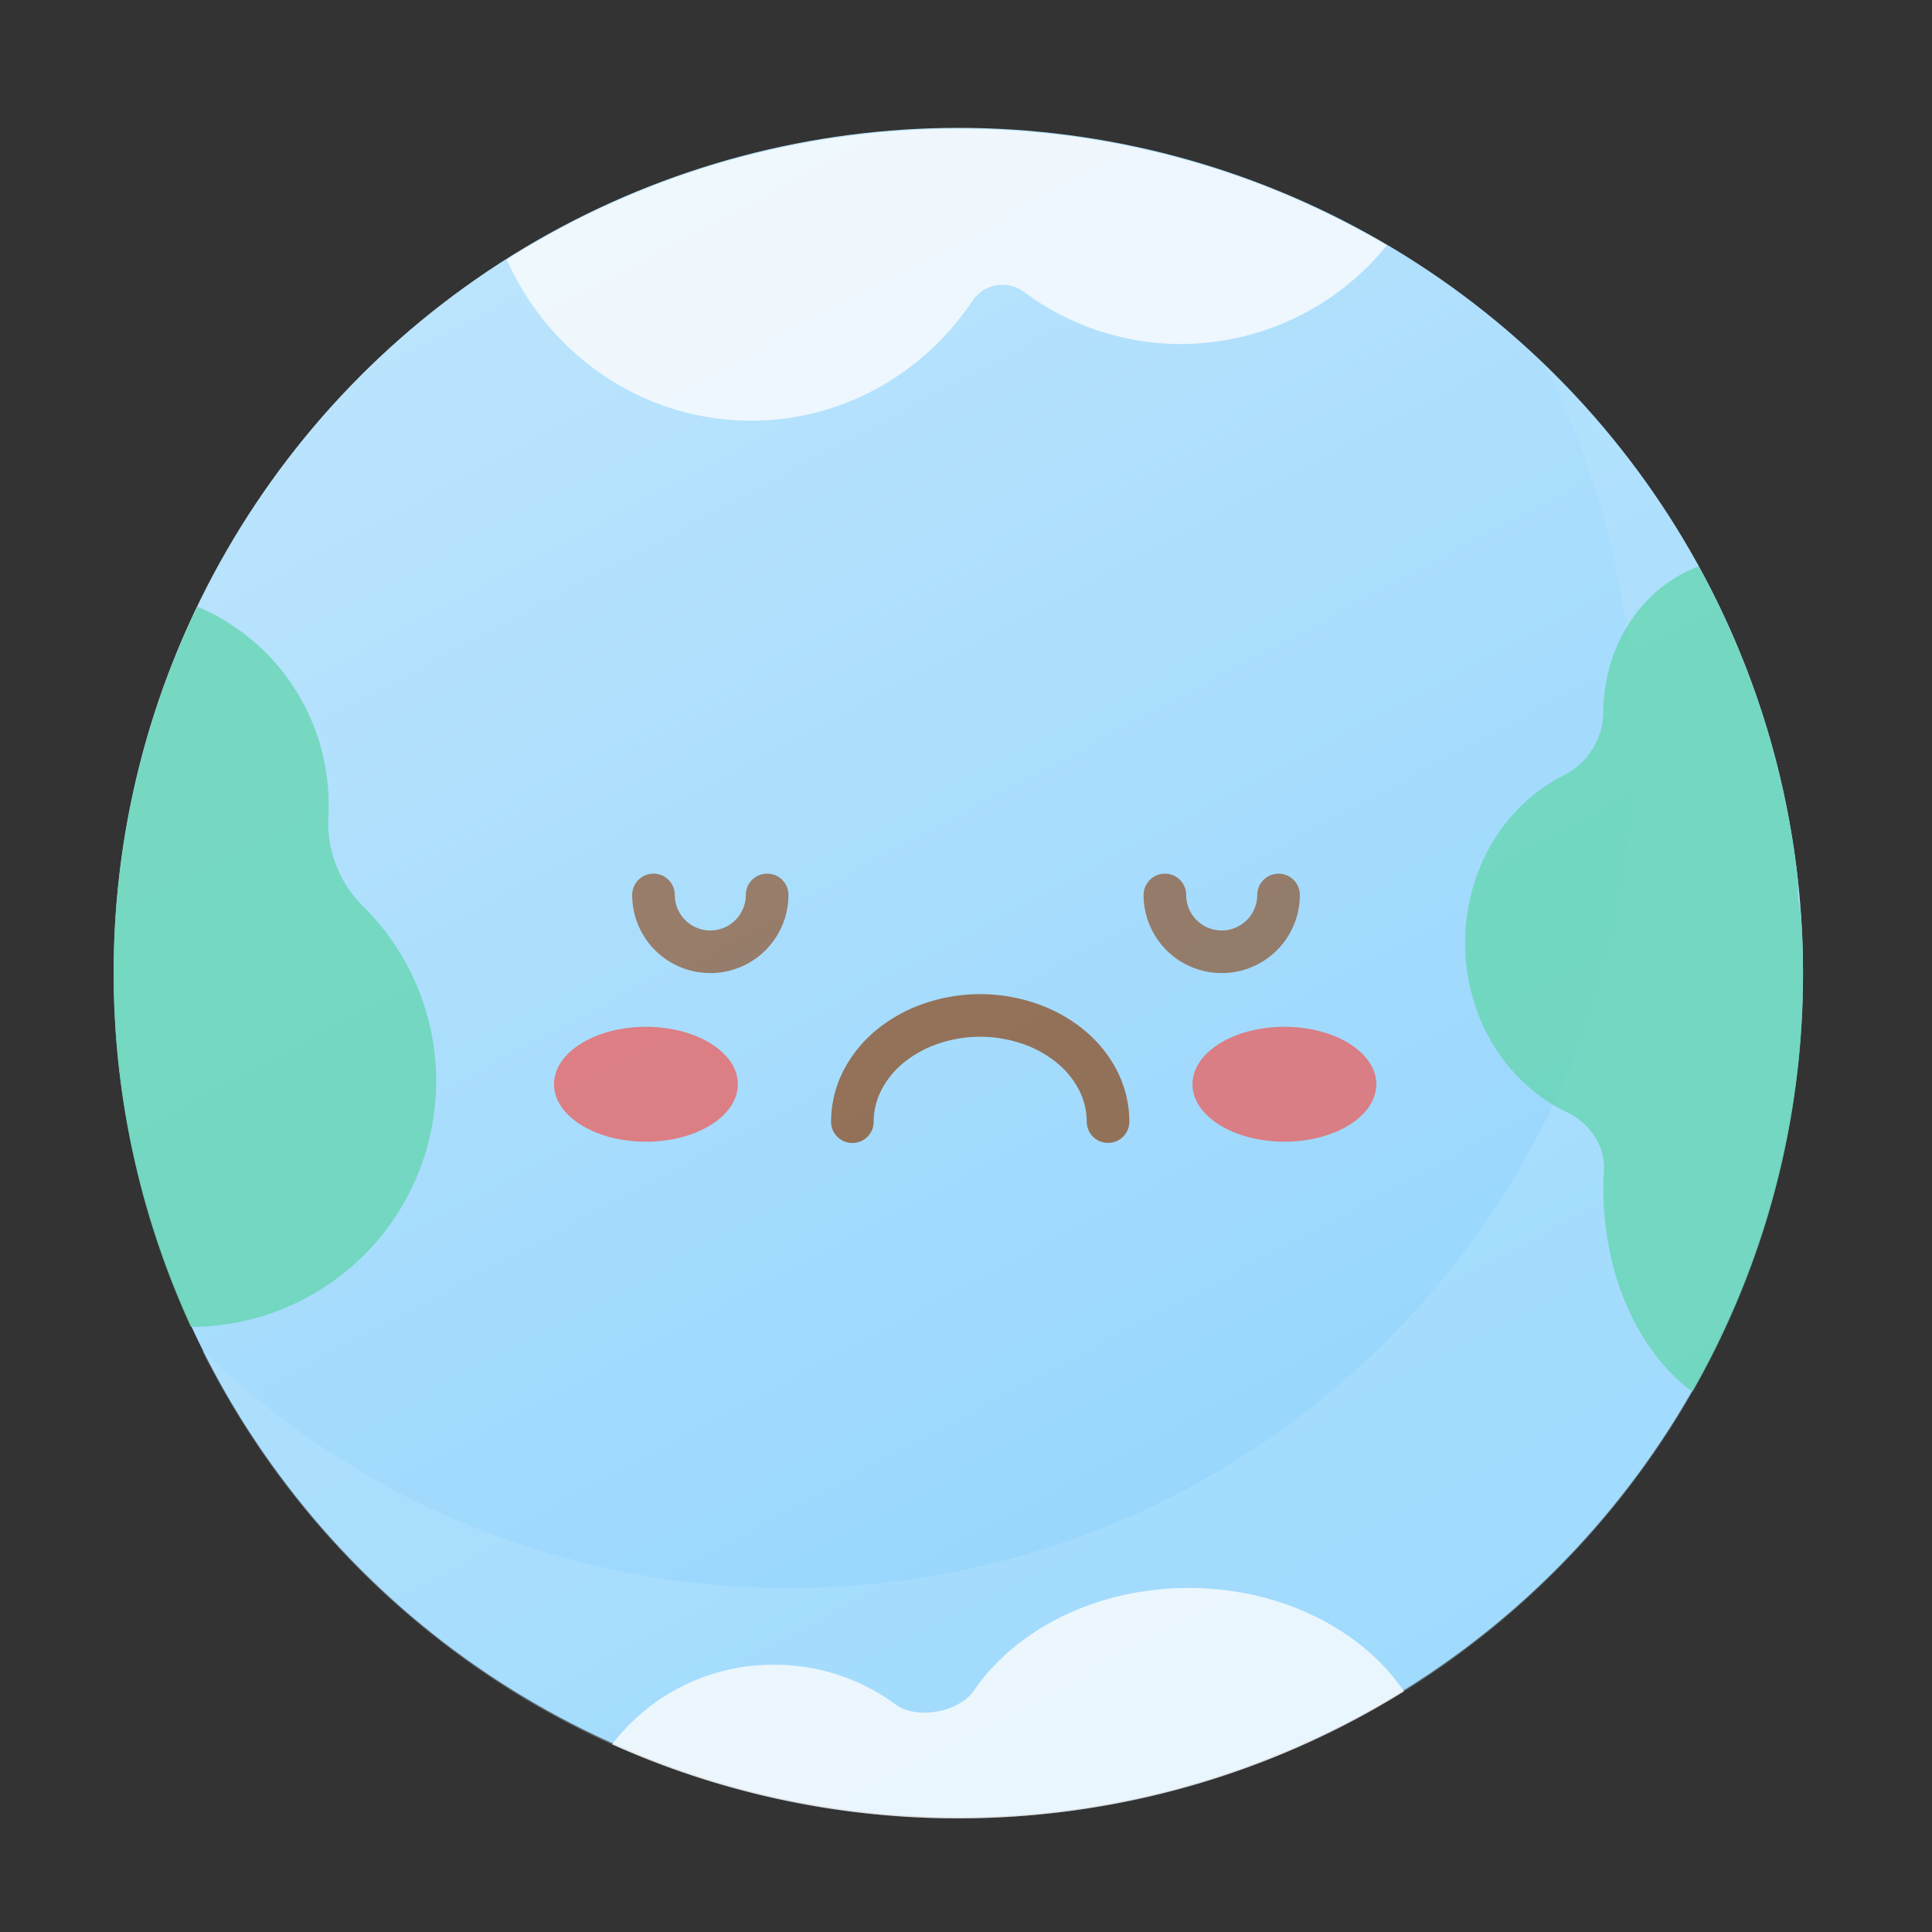 <svg id="Layer_1" data-name="Layer 1" xmlns="http://www.w3.org/2000/svg" xmlns:xlink="http://www.w3.org/1999/xlink" viewBox="0 0 673.21 673.21"><rect x="0" y="0" width="673.21" height="673.21" fill="#333333" stroke="none"/><defs><style>.cls-1,.cls-3{fill:#bbe4fd;}.cls-2{fill:url(#linear-gradient);}.cls-3{fill-opacity:0.35;}.cls-3,.cls-4,.cls-5{fill-rule:evenodd;}.cls-4{fill:#67d5b1;}.cls-4,.cls-5{fill-opacity:0.8;}.cls-5{fill:#fcfcfc;}.cls-6{fill:#ff4235;fill-opacity:0.6;}.cls-10,.cls-7{fill:none;}.cls-7{stroke:#8c4514;stroke-linecap:round;stroke-linejoin:round;stroke-opacity:0.7;stroke-width:14.85px;}.cls-8{opacity:0.9;}.cls-9{mask:url(#mask);}</style><linearGradient id="linear-gradient" x1="164" y1="552.34" x2="461.01" y2="-4.54" gradientTransform="matrix(1, 0, 0, -1, 34.1, 636.54)" gradientUnits="userSpaceOnUse"><stop offset="0" stop-color="#bbe4fd"/><stop offset="1" stop-color="#8ed3fd"/></linearGradient><mask id="mask" x="0" y="0" width="673.21" height="673.21" maskUnits="userSpaceOnUse"><g transform="translate(34.1 38.67)"><g id="mask0_202_29" data-name="mask0 202 29"><circle class="cls-1" cx="299.83" cy="300.21" r="294.33"/></g></g></mask></defs><circle class="cls-2" cx="333.93" cy="338.88" r="294.33"/><path class="cls-3" d="M241,514.66c162.55,0,294.33-131.77,294.33-294.32A293.07,293.07,0,0,0,504.47,89.06a293.45,293.45,0,0,1,89.7,211.55c0,162.55-131.78,294.33-294.34,294.33-115.38,0-215.25-66.39-263.5-163.05A293.38,293.38,0,0,0,241,514.66Z" transform="translate(34.1 38.67)"/><path class="cls-4" d="M555.64,446.29a293,293,0,0,0,38.53-145.68q0-10.5-.73-20.8c-.18-1.29-.41-2.56-.66-3.81a21.52,21.52,0,0,1-.26-6.7,292.6,292.6,0,0,0-34.73-110.55c-19.27,7-33.19,27.14-33.19,50.88a25.16,25.16,0,0,1-13.68,21.8c-20.35,10.11-34.49,32.49-34.49,58.48,0,26.42,14.63,49.12,35.53,59,7.69,3.62,13.34,11.58,12.83,20.06q-.19,3.26-.19,6.59C524.6,406.14,537.16,432.75,555.64,446.29Z" transform="translate(34.1 38.67)"/><path class="cls-4" d="M32.4,423.69a295,295,0,0,1,2.27-251,74.93,74.93,0,0,1,45.75,69c0,1.34,0,2.67-.1,4A41.06,41.06,0,0,0,92.17,276.9,85.62,85.62,0,0,1,32.4,423.69Z" transform="translate(34.1 38.67)"/><path class="cls-5" d="M449.1,46.88A92.45,92.45,0,0,1,377.43,81.2a91.5,91.5,0,0,1-54.9-18.28,12.54,12.54,0,0,0-17.6,3c-16.86,25.35-45.21,42-77.34,42-37.77,0-70.32-23-85.13-56.12a294.63,294.63,0,0,1,306.64-5Z" transform="translate(34.1 38.67)"/><path class="cls-5" d="M455.13,550.68A294.82,294.82,0,0,1,179.2,569.16a70.4,70.4,0,0,1,56.42-27.74A71.12,71.12,0,0,1,278,555.27c7.29,5.4,22.09,2.69,27.21-4.8,14.62-21.35,42.68-35.81,74.88-35.81S440.55,529.21,455.13,550.68Z" transform="translate(34.1 38.67)"/><ellipse class="cls-6" cx="225.08" cy="377.81" rx="32.03" ry="20.02"/><ellipse class="cls-6" cx="447.55" cy="377.81" rx="32.03" ry="20.02"/><path class="cls-7" d="M352,352.15A31.72,31.72,0,0,0,348.62,338a37.52,37.52,0,0,0-9.66-12,46.07,46.07,0,0,0-14.45-8,52.78,52.78,0,0,0-34.1,0,46,46,0,0,0-14.45,8,37.52,37.52,0,0,0-9.66,12,31.72,31.72,0,0,0-3.39,14.19" transform="translate(34.1 38.67)"/><g class="cls-8"><path class="cls-7" d="M233.21,273.18a19.8,19.8,0,1,1-39.6,0" transform="translate(34.1 38.67)"/></g><g class="cls-8"><path class="cls-7" d="M411.41,273.18a19.8,19.8,0,0,1-39.6,0" transform="translate(34.1 38.67)"/></g><g class="cls-9"><rect class="cls-10" width="673.21" height="673.21"/><rect class="cls-10" width="673.21" height="673.21"/></g></svg>